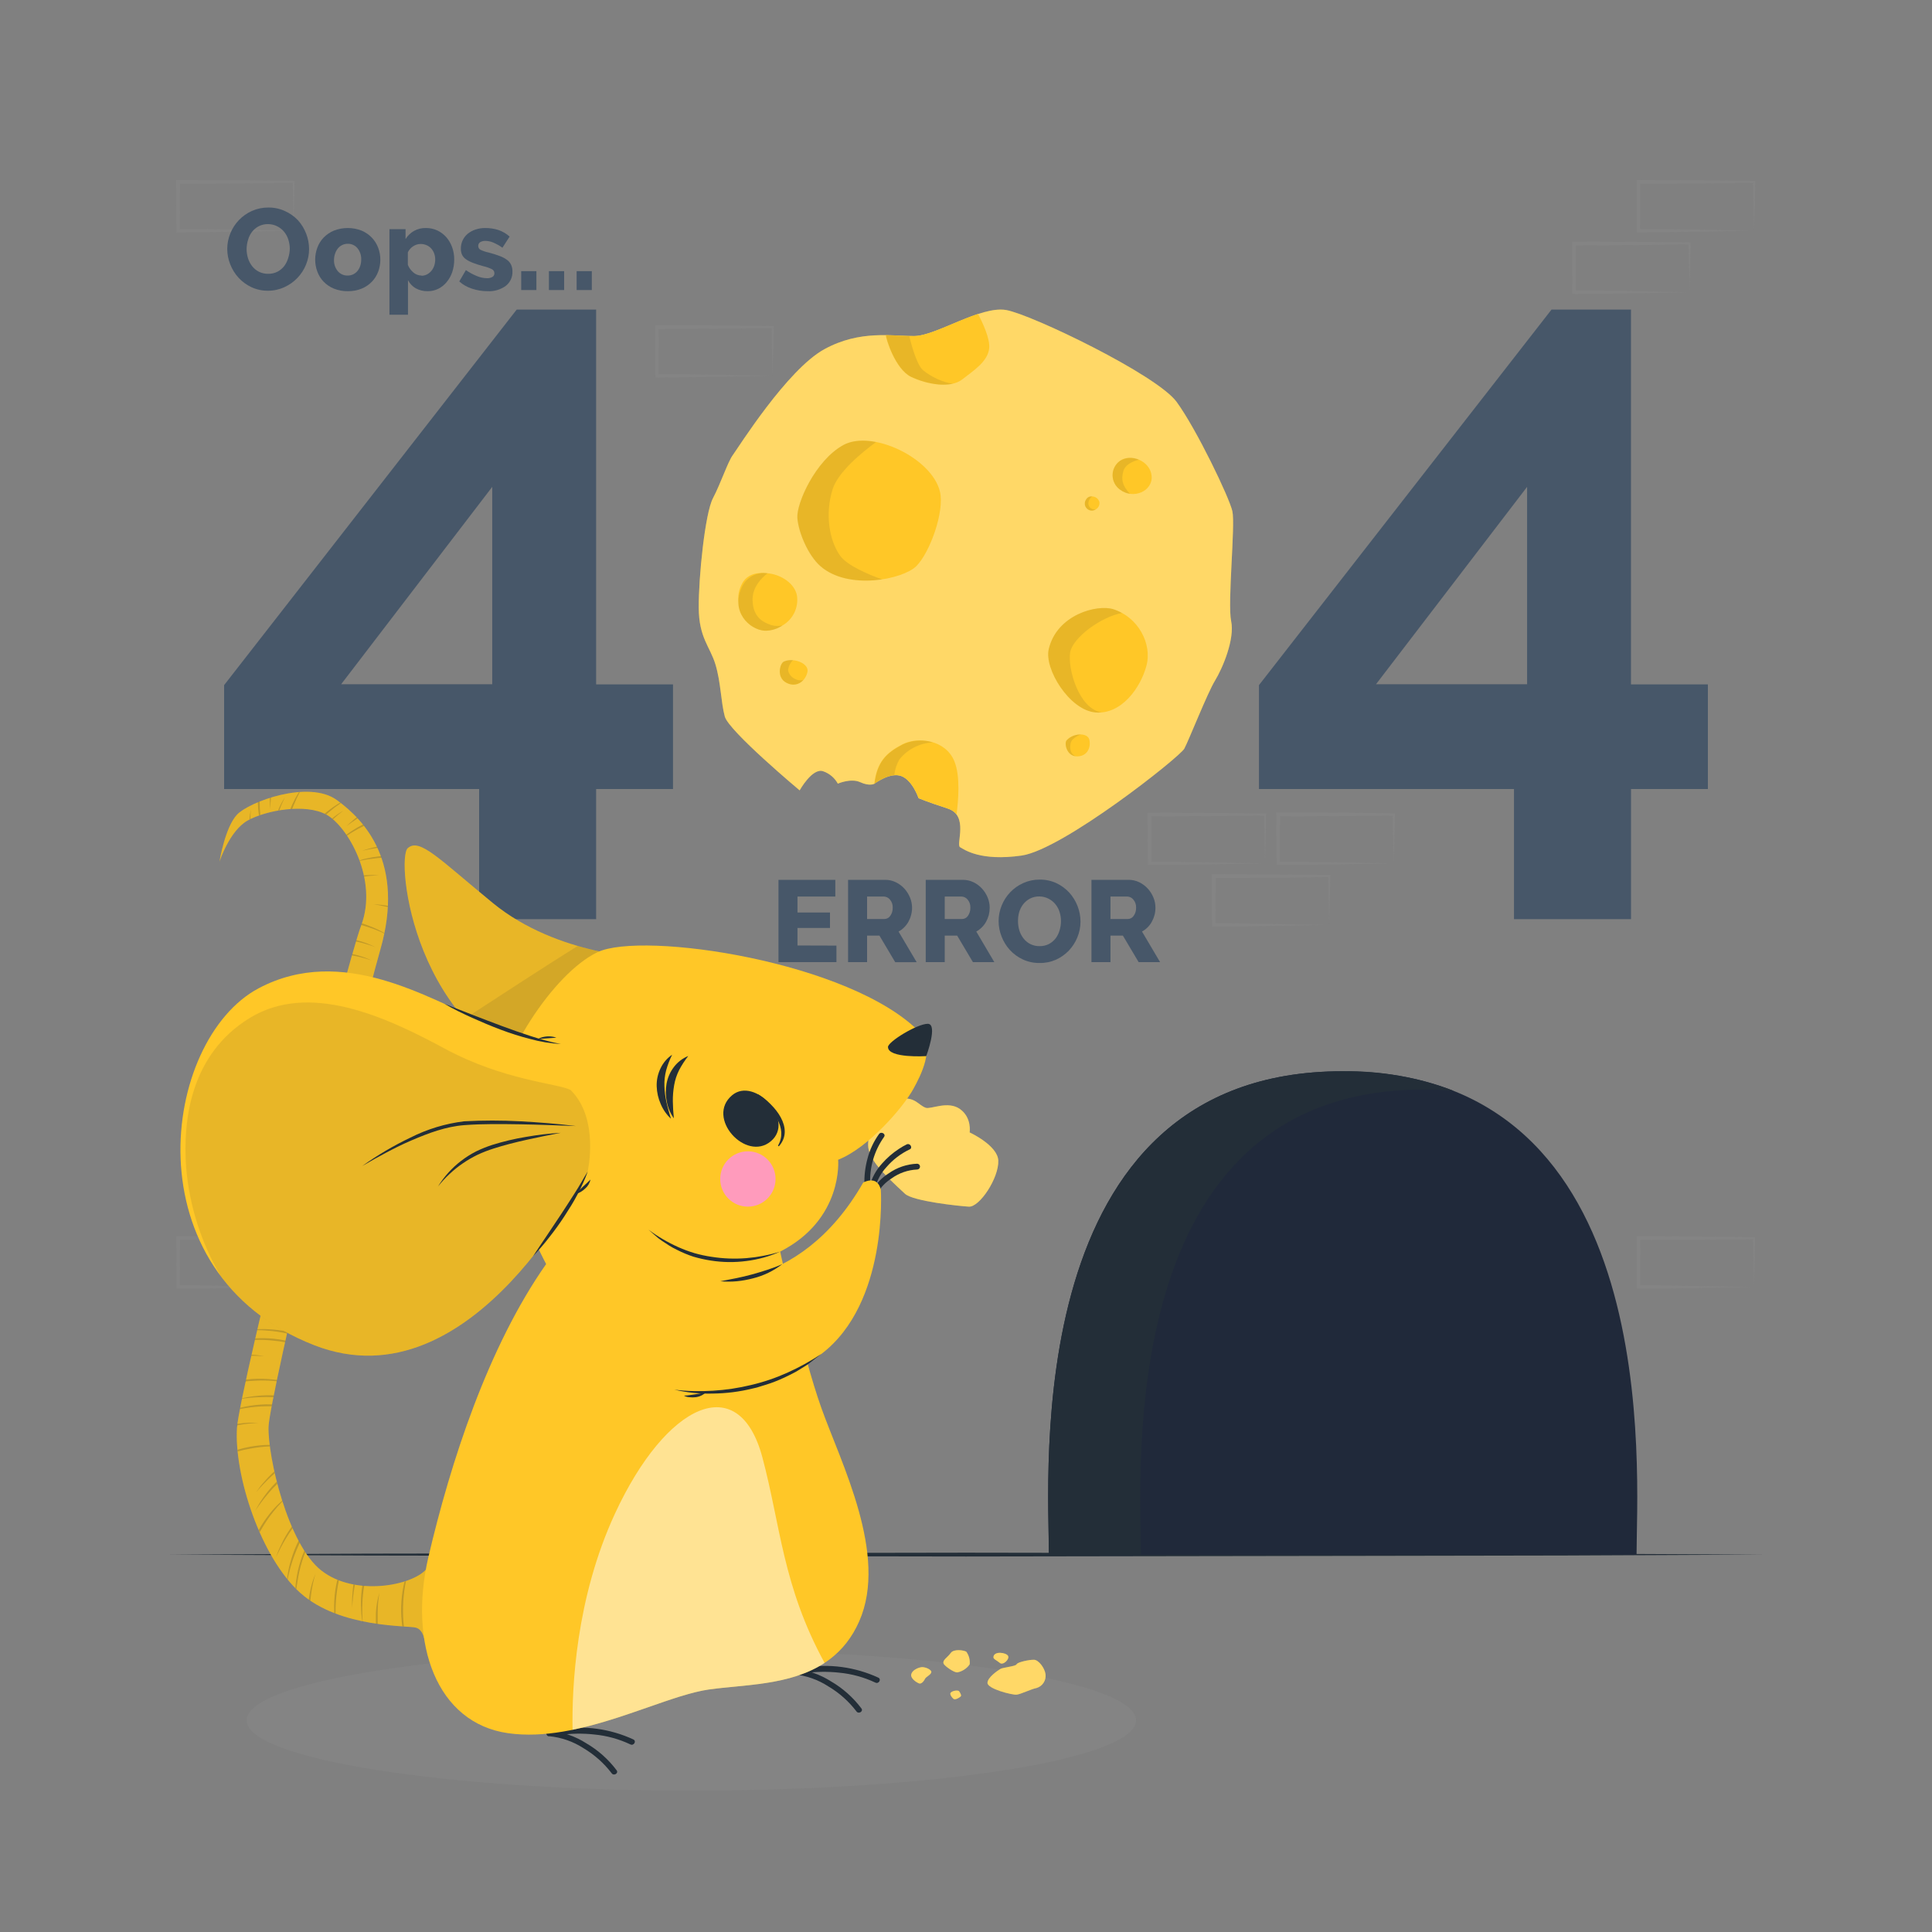 <svg width="500" height="500" viewBox="0 0 500 500" fill="none" xmlns="http://www.w3.org/2000/svg">
<rect x="0" y="0" width="500" height="500" fill="#808080" stroke="none"/>
<path d="M92.64 317.14L77.8 317.42L70.29 317.54C67.78 317.54 65.29 317.54 62.74 317.54H62.3V317.09V304.46V304H62.8L77.75 304.07C82.75 304.07 87.75 304.18 92.75 304.23H93.02V304.5C93.02 306.64 92.93 308.77 92.89 310.88L92.64 317.14ZM92.64 317.14L92.49 310.77C92.49 308.67 92.38 306.58 92.36 304.51L92.64 304.78C87.64 304.84 82.64 304.94 77.64 304.95L62.74 305L63.24 304.5L63.19 317.13L62.74 316.69C65.21 316.69 67.67 316.69 70.14 316.74L77.57 316.86L92.64 317.14Z" fill="#EBEBEB" fill-opacity="0.04"/>
<path d="M76 333.07L61.17 333.35L53.65 333.47C51.14 333.47 48.65 333.47 46.1 333.47H45.66V333.02L45.6 320.39V319.89H46.1L61 320C66 320 71 320.12 75.95 320.17H76.22V320.44C76.22 322.58 76.14 324.71 76.09 326.82L76 333.07ZM76 333.07L75.86 326.7C75.86 324.6 75.75 322.51 75.73 320.44L76 320.71C71 320.77 66 320.87 61.05 320.88L46.1 320.94L46.6 320.44L46.55 333.07L46.1 332.63C48.57 332.63 51.03 332.63 53.5 332.68L60.94 332.8L76 333.07Z" fill="#EBEBEB" fill-opacity="0.04"/>
<path d="M76 59.71L61.13 60L53.61 60.11C51.1 60.11 48.61 60.11 46.06 60.17H45.62V59.72L45.56 47.09V46.59H46.06L61 46.64C66 46.64 71 46.76 75.95 46.81H76.22V47.08C76.22 49.22 76.14 51.35 76.09 53.46L76 59.71ZM76 59.71L75.86 53.34C75.86 51.24 75.75 49.15 75.73 47.08L76 47.35C71 47.35 66 47.51 61.05 47.52L46.1 47.58L46.6 47.08L46.55 59.71L46.1 59.27C48.57 59.27 51.03 59.27 53.5 59.27L60.94 59.39L76 59.71Z" fill="#EBEBEB" fill-opacity="0.04"/>
<path d="M453.94 59.71L439.1 60L431.59 60.11C429.08 60.11 426.59 60.11 424.04 60.17H423.6V59.72V47.09V46.59H424.1L439.05 46.65C444.05 46.65 449.05 46.77 454 46.82H454.27V47.09C454.27 49.23 454.18 51.36 454.14 53.47L453.94 59.71ZM453.94 59.71L453.8 53.34C453.75 51.24 453.68 49.15 453.66 47.08L453.94 47.35C448.94 47.35 443.94 47.51 438.99 47.52L424 47.58L424.5 47.08L424.45 59.71L424 59.27C426.47 59.27 428.93 59.27 431.4 59.27L438.83 59.39L453.94 59.71Z" fill="#EBEBEB" fill-opacity="0.04"/>
<path d="M437.26 75.64L422.43 75.92L414.91 76.03C412.4 76.03 409.91 76.03 407.36 76.09H406.92V75.64L406.86 63V62.5H407.36L422.31 62.56C427.31 62.56 432.31 62.68 437.26 62.73H437.54V63C437.54 65.14 437.46 67.27 437.41 69.38L437.26 75.64ZM437.26 75.64L437.12 69.27C437.07 67.16 437.01 65.08 436.99 63.01L437.26 63.28C432.26 63.28 427.26 63.44 422.31 63.45L407.36 63.51L407.86 63.01L407.81 75.64L407.36 75.2C409.83 75.2 412.29 75.2 414.76 75.2L422.2 75.32L437.26 75.64Z" fill="#EBEBEB" fill-opacity="0.04"/>
<path d="M360.69 223.44L345.86 223.72L338.34 223.83C335.83 223.83 333.34 223.83 330.8 223.83H330.35V223.38L330.3 210.74V210.24H330.81L345.75 210.31C350.75 210.31 355.75 210.42 360.7 210.47H361V210.74C361 212.88 360.92 215.01 360.87 217.12L360.69 223.44ZM360.69 223.44L360.55 217.06C360.5 214.96 360.44 212.88 360.42 210.8L360.69 211.08C355.69 211.08 350.69 211.24 345.74 211.24L330.8 211.3L331.29 210.8L331.24 223.44L330.8 222.99C333.26 222.99 335.72 222.99 338.19 223.05L345.63 223.16L360.69 223.44Z" fill="#EBEBEB" fill-opacity="0.04"/>
<path d="M344 239.37L329.17 239.65L321.66 239.76C319.15 239.81 316.66 239.76 314.11 239.81H313.66V239.36L313.61 226.72V226.22H314.11L329.06 226.29C334.06 226.29 339.06 226.4 344 226.45H344.28V226.72C344.28 228.86 344.19 230.99 344.15 233.1L344 239.37ZM344 239.37L343.86 232.99C343.86 230.89 343.75 228.81 343.73 226.73L344 227.01C339 227.06 334 227.17 329.06 227.17L314.11 227.23L314.61 226.73L314.55 239.37L314.11 238.92C316.57 238.92 319.04 238.92 321.51 238.98L328.94 239.09L344 239.37Z" fill="#EBEBEB" fill-opacity="0.04"/>
<path d="M327.4 223.44L312.57 223.72L305.06 223.83C302.55 223.83 300.06 223.83 297.51 223.83H297.06V223.38L297 210.8V210.3H297.51L312.45 210.37C317.45 210.37 322.45 210.48 327.4 210.53H327.68V210.8C327.68 212.94 327.59 215.07 327.55 217.18L327.4 223.44ZM327.4 223.44L327.26 217.06C327.26 214.96 327.15 212.88 327.13 210.8L327.4 211.08C322.4 211.08 317.4 211.24 312.45 211.24L297.51 211.3L298.01 210.8L298 223.44L297.56 222.99C300.02 222.99 302.48 222.99 304.96 223.05L312.39 223.16L327.4 223.44Z" fill="#EBEBEB" fill-opacity="0.04"/>
<path d="M453.94 333.07L439.1 333.35L431.59 333.47C429.08 333.47 426.59 333.47 424.04 333.47H423.6V333.02V320.39V319.89H424.1L439 320C444 320 449 320.12 453.95 320.17H454.22V320.44C454.22 322.58 454.13 324.71 454.09 326.82L453.94 333.07ZM453.94 333.07L453.8 326.7C453.75 324.6 453.68 322.51 453.66 320.44L453.94 320.71C448.94 320.77 443.94 320.87 438.99 320.88L424.04 320.94L424.54 320.44L424.49 333.07L424.04 332.63C426.51 332.63 428.97 332.63 431.44 332.68L438.87 332.8L453.94 333.07Z" fill="#EBEBEB" fill-opacity="0.04"/>
<path d="M199.93 97.28L185.09 97.56L177.58 97.67C175.07 97.67 172.58 97.67 170.03 97.73H169.59V97.28L169.54 84.65V84.15H170.04L184.99 84.21C189.99 84.21 194.99 84.32 199.99 84.38H200.26V84.65C200.26 86.79 200.17 88.92 200.13 91.02L199.93 97.28ZM199.93 97.28L199.78 90.91C199.78 88.8 199.67 86.72 199.65 84.65L199.93 84.92C194.93 84.92 189.93 85.08 184.93 85.08L170 85.15L170.5 84.65L170.45 97.28L170 96.84C172.47 96.84 174.93 96.84 177.4 96.84L184.83 96.95L199.93 97.28Z" fill="#EBEBEB" fill-opacity="0.04"/>
<path d="M43.37 402.33L95.03 402.08L146.69 402L250 401.83L353.31 401.99L404.97 402.08L456.63 402.33L404.97 402.57L353.31 402.66L250 402.82L146.69 402.66L95.03 402.57L43.37 402.33Z" fill="#232E38"/>
<path d="M178.92 463.42C242.488 463.42 294.02 455.272 294.02 445.22C294.02 435.168 242.488 427.02 178.92 427.02C115.352 427.02 63.82 435.168 63.82 445.22C63.82 455.272 115.352 463.42 178.92 463.42Z" fill="#EBEBEB" fill-opacity="0.04"/>
<path d="M423.54 402.33H271.46C271.46 381.75 263.7 277.24 347.46 277.24C431.22 277.24 423.54 381.75 423.54 402.33Z" fill="#20293A"/>
<path d="M376.23 282.32C373.73 282.1 371.12 281.98 368.42 281.98C287.81 281.98 295.27 382.53 295.27 402.33H271.45C271.45 381.75 263.7 277.24 347.45 277.24C357.28 277.079 367.049 278.803 376.23 282.32V282.32Z" fill="#232E38"/>
<path d="M124 237.88V204.2H58V177.31L133.72 80.12H154.28V177.12H174.17V204.2H154.28V237.88H124ZM88.29 177.08H127.39V126L88.29 177.08Z" fill="#475769"/>
<path d="M391.82 237.88V204.2H325.82V177.31L401.53 80.12H422.1V177.12H442V204.2H422.11V237.88H391.82ZM356.11 177.08H395.21V126L356.11 177.08Z" fill="#475769"/>
<path d="M213.35 90.37C222.68 85.27 231.01 87.05 236.67 86.97C242.33 86.89 253.82 79.06 260.42 80.24C267.02 81.42 299.38 97 304.5 104C309.62 111 318.14 128.73 318.94 132.31C319.74 135.89 317.64 156.11 318.62 160.74C319.6 165.37 316.42 172.91 314.44 176.15C312.46 179.39 307.69 191.52 306.51 193.73C305.33 195.94 275 219.91 264.38 221.42C253.76 222.93 249.63 219.92 248.47 219.26C247.31 218.6 250.81 211.05 245.3 209.26C239.79 207.47 237.73 206.57 237.73 206.57C237.73 206.57 236.17 201.94 233.27 200.85C230.37 199.76 226.27 202.85 226.27 202.85C226.27 202.85 225.03 203.54 222.62 202.43C220.21 201.32 216.83 202.81 216.83 202.81C216.009 201.312 214.663 200.172 213.05 199.61C210.24 198.61 206.95 204.55 206.95 204.55C206.95 204.55 188.58 189.19 187.57 185.42C186.56 181.65 186.57 176.64 185.16 171.97C183.75 167.3 180.88 165.11 180.83 157.27C180.78 149.43 182.45 132.87 184.51 128.94C186.57 125.01 188.37 119.49 189.66 117.76C190.95 116.03 203.7 95.64 213.35 90.37Z" fill="#FFC727"/>
<g opacity="0.3">
<path d="M213.35 90.37C222.68 85.27 231.01 87.05 236.67 86.97C242.33 86.89 253.82 79.06 260.42 80.24C267.02 81.42 299.38 97 304.5 104C309.62 111 318.14 128.73 318.94 132.31C319.74 135.89 317.64 156.11 318.62 160.74C319.6 165.37 316.42 172.91 314.44 176.15C312.46 179.39 307.69 191.52 306.51 193.73C305.33 195.94 275 219.91 264.38 221.42C253.76 222.93 249.63 219.92 248.47 219.26C247.31 218.6 250.81 211.05 245.3 209.26C239.79 207.47 237.73 206.57 237.73 206.57C237.73 206.57 236.17 201.94 233.27 200.85C230.37 199.76 226.27 202.85 226.27 202.85C226.27 202.85 225.03 203.54 222.62 202.43C220.21 201.32 216.83 202.81 216.83 202.81C216.009 201.312 214.663 200.172 213.05 199.61C210.24 198.61 206.95 204.55 206.95 204.55C206.95 204.55 188.58 189.19 187.57 185.42C186.56 181.65 186.57 176.64 185.16 171.97C183.75 167.3 180.88 165.11 180.83 157.27C180.78 149.43 182.45 132.87 184.51 128.94C186.57 125.01 188.37 119.49 189.66 117.76C190.95 116.03 203.7 95.64 213.35 90.37Z" fill="white"/>
</g>
<path d="M276 191.63C277.54 189.75 281.47 189.44 281.93 191.46C282.39 193.48 281.34 195.81 278.67 195.75C276 195.69 275.4 192.39 276 191.63Z" fill="#FFC727"/>
<path opacity="0.1" d="M278.37 195.72C275.98 195.42 275.43 192.36 276.03 191.63C276.498 191.125 277.069 190.726 277.703 190.459C278.338 190.191 279.022 190.062 279.71 190.08C279.02 190.33 277.36 191.18 277.11 192.21C276.86 193.24 276.78 195 278.37 195.72Z" fill="#1A212D"/>
<path d="M192 151.12C194.64 145.95 203.31 148.68 204.08 153.34C204.85 158 200.21 161.34 196.88 161.1C193.55 160.86 189.13 156.78 192 151.12Z" fill="#FFC727"/>
<path d="M288.11 157.66C283.96 156.36 273.53 159.03 271.41 168C270.2 173.12 276.77 183.8 283.5 184.38C290.23 184.96 295.21 177.97 296.71 172.24C298.21 166.51 294.47 159.65 288.11 157.66Z" fill="#FFC727"/>
<path opacity="0.1" d="M285.11 184.37C284.575 184.425 284.035 184.425 283.5 184.37C276.77 183.79 270.2 173.11 271.41 167.99C273.52 158.99 283.96 156.34 288.11 157.65C288.882 157.906 289.626 158.241 290.33 158.65C284.95 159.65 277.56 165.04 276.95 168.88C276.3 173 279.16 183.43 285.11 184.37Z" fill="#1A212D"/>
<path d="M256 90.12C255.66 93.55 252 95.88 249 98.21C246 100.54 240 99.54 235.81 97.55C231.62 95.56 229.16 87.35 229.27 86.74C232.03 86.74 234.51 87 236.62 86.97C240.51 86.97 247.18 83.18 253.11 81.25C254.34 83.56 256.26 87.72 256 90.12Z" fill="#FFC727"/>
<path opacity="0.1" d="M246.7 99.28C243.52 100.06 239.14 99.1 235.85 97.55C231.64 95.55 229.2 87.35 229.31 86.74C231.51 86.74 233.53 86.91 235.31 86.96C235.83 89.1 237.24 94.34 238.81 95.74C240.84 97.52 244.59 99.2 246.7 99.28Z" fill="#1A212D"/>
<path d="M289.83 119.27C292.62 117.27 297.7 119.27 298.04 123.19C298.38 127.11 293.27 129.36 289.83 126.7C289.242 126.276 288.762 125.718 288.432 125.072C288.101 124.426 287.929 123.711 287.929 122.985C287.929 122.259 288.101 121.544 288.432 120.898C288.762 120.252 289.242 119.694 289.83 119.27V119.27Z" fill="#FFC727"/>
<path opacity="0.1" d="M290.72 121.93C290.14 124.09 290.4 125.61 292.43 127.8C291.482 127.668 290.585 127.289 289.83 126.7C289.242 126.276 288.762 125.718 288.432 125.072C288.101 124.426 287.929 123.711 287.929 122.985C287.929 122.259 288.101 121.544 288.432 120.898C288.762 120.252 289.242 119.694 289.83 119.27C290.573 118.806 291.422 118.538 292.296 118.493C293.171 118.447 294.043 118.625 294.83 119.01C294.63 118.92 291.3 119.77 290.72 121.93Z" fill="#1A212D"/>
<path d="M247.57 210.7C246.949 210.029 246.168 209.527 245.3 209.24C239.78 207.43 237.73 206.55 237.73 206.55C237.73 206.55 236.17 201.92 233.27 200.83C230.37 199.74 226.27 202.83 226.27 202.83C226.94 197.14 229.37 194.83 233.47 192.67C237.57 190.51 244.78 191.49 247 197.04C248.58 200.92 248 207.2 247.57 210.7Z" fill="#FFC727"/>
<path opacity="0.1" d="M241.41 192.13C239.735 192.212 238.097 192.65 236.604 193.414C235.111 194.177 233.797 195.25 232.75 196.56C232.04 197.813 231.594 199.198 231.44 200.63C229.58 200.966 227.826 201.737 226.32 202.88C226.99 197.19 229.42 194.88 233.52 192.72C235.981 191.535 238.8 191.325 241.41 192.13V192.13Z" fill="#1A212D"/>
<path d="M218.26 115.18C211.01 119.18 206.1 130.31 206.37 134.02C206.64 137.73 209.11 143.67 212.31 146.5C219.51 152.87 233.71 149.95 237.16 146.5C240.61 143.05 244.49 132.45 243.26 127.25C241.21 118.56 225.67 111.11 218.26 115.18Z" fill="#FFC727"/>
<path opacity="0.1" d="M228.27 149.94C222.88 150.75 216.44 150.16 212.27 146.5C209.07 143.67 206.59 137.74 206.33 134.03C206.07 130.32 210.97 119.16 218.22 115.18C220.5 113.93 223.54 113.77 226.72 114.4C222.98 117.15 216.81 122.23 215.46 126.68C213.46 133.17 214.65 139.94 217.46 143.87C219.32 146.38 224.66 148.64 228.27 149.94Z" fill="#1A212D"/>
<path d="M202.5 161.87C201.133 162.795 199.511 163.271 197.86 163.23C193.97 162.97 188.81 158.23 192.16 151.59C192.772 150.442 193.728 149.514 194.893 148.935C196.058 148.356 197.375 148.155 198.66 148.36C202.17 148.67 205.73 151.05 206.26 154.18C206.473 155.691 206.228 157.23 205.558 158.601C204.888 159.972 203.823 161.11 202.5 161.87V161.87Z" fill="#FFC727"/>
<path opacity="0.1" d="M202.5 161.87C201.133 162.795 199.511 163.271 197.86 163.23C193.97 162.97 188.81 158.23 192.16 151.59C192.772 150.442 193.728 149.514 194.893 148.935C196.058 148.356 197.375 148.155 198.66 148.36C197.15 149.51 194.77 151.85 194.77 155.13C194.77 159.94 197.77 161.13 199.62 161.78C200.559 162.038 201.546 162.068 202.5 161.87V161.87Z" fill="#1A212D"/>
<path d="M283.61 131.81C283.26 132.056 282.834 132.172 282.408 132.135C281.981 132.099 281.581 131.913 281.278 131.611C280.975 131.309 280.788 130.91 280.75 130.483C280.711 130.057 280.825 129.631 281.07 129.28C281.221 128.998 281.456 128.769 281.743 128.626C282.029 128.483 282.353 128.432 282.67 128.48C283.092 128.493 283.5 128.639 283.834 128.898C284.168 129.156 284.412 129.514 284.53 129.92C284.584 130.291 284.525 130.67 284.361 131.007C284.197 131.344 283.935 131.623 283.61 131.81V131.81Z" fill="#FFC727"/>
<path opacity="0.1" d="M283.61 131.81C283.26 132.056 282.834 132.172 282.408 132.135C281.981 132.099 281.581 131.913 281.278 131.611C280.975 131.309 280.788 130.91 280.75 130.483C280.711 130.057 280.825 129.631 281.07 129.28C281.221 128.998 281.456 128.769 281.743 128.626C282.029 128.483 282.353 128.432 282.67 128.48C282.387 128.664 282.15 128.91 281.976 129.199C281.803 129.488 281.698 129.814 281.67 130.15C281.639 130.521 281.741 130.89 281.96 131.191C282.178 131.492 282.498 131.705 282.86 131.79C283.104 131.859 283.362 131.866 283.61 131.81Z" fill="#1A212D"/>
<path d="M202.84 171.24C205.32 170.08 209.48 171.66 208.96 173.94C208.44 176.22 206.26 178.09 203.56 176.74C200.86 175.39 201.83 171.72 202.84 171.24Z" fill="#FFC727"/>
<path opacity="0.1" d="M207.88 176C207.351 176.597 206.632 176.992 205.845 177.12C205.058 177.247 204.25 177.099 203.56 176.7C200.87 175.35 201.82 171.7 202.84 171.2C203.597 170.869 204.428 170.741 205.25 170.83C204.554 171.49 204.106 172.369 203.98 173.32C204 174.87 206 176.43 207.88 176Z" fill="#1A212D"/>
<path d="M216.47 244.72V249H201.47V227.7H216.18V232.02H206.39V236.16H214.8V240.16H206.39V244.69L216.47 244.72Z" fill="#475769"/>
<path d="M219.48 249V227.7H229.08C230.04 227.691 230.988 227.907 231.85 228.33C232.684 228.736 233.433 229.296 234.06 229.98C234.673 230.66 235.164 231.442 235.51 232.29C235.855 233.117 236.035 234.004 236.04 234.9C236.044 235.545 235.96 236.188 235.79 236.81C235.637 237.41 235.408 237.988 235.11 238.53C234.811 239.07 234.437 239.564 234 240C233.57 240.43 233.082 240.796 232.55 241.09L237.23 249.01H231.68L227.6 242.14H224.4V249H219.48ZM224.4 237.84H228.9C229.198 237.835 229.49 237.758 229.751 237.615C230.012 237.472 230.235 237.268 230.4 237.02C230.84 236.403 231.062 235.657 231.03 234.9C231.067 234.134 230.81 233.382 230.31 232.8C230.12 232.567 229.882 232.377 229.613 232.243C229.345 232.109 229.05 232.033 228.75 232.02H224.4V237.84Z" fill="#475769"/>
<path d="M239.58 249V227.7H249.17C250.133 227.691 251.085 227.907 251.95 228.33C252.784 228.736 253.533 229.296 254.16 229.98C254.773 230.66 255.264 231.442 255.61 232.29C255.952 233.118 256.129 234.004 256.13 234.9C256.13 235.544 256.053 236.185 255.9 236.81C255.734 237.407 255.503 237.984 255.21 238.53C254.913 239.065 254.543 239.557 254.11 239.99C253.68 240.42 253.192 240.786 252.66 241.08L257.33 249H251.79L247.71 242.13H244.5V249H239.58ZM244.5 237.84H249C249.298 237.835 249.59 237.758 249.851 237.615C250.112 237.472 250.335 237.268 250.5 237.02C250.936 236.401 251.157 235.656 251.13 234.9C251.167 234.134 250.91 233.382 250.41 232.8C250.219 232.566 249.98 232.375 249.709 232.241C249.438 232.107 249.142 232.031 248.84 232.02H244.5V237.84Z" fill="#475769"/>
<path d="M269 249.22C267.508 249.239 266.032 248.921 264.68 248.29C263.421 247.702 262.29 246.873 261.35 245.85C260.429 244.835 259.704 243.658 259.21 242.38C258.705 241.107 258.443 239.75 258.44 238.38C258.439 236.991 258.711 235.615 259.24 234.33C260.283 231.746 262.287 229.668 264.83 228.53C266.169 227.93 267.622 227.626 269.09 227.64C270.585 227.622 272.064 227.94 273.42 228.57C274.679 229.167 275.809 230.002 276.75 231.03C277.666 232.051 278.387 233.23 278.88 234.51C279.373 235.786 279.627 237.142 279.63 238.51C279.631 239.899 279.359 241.275 278.83 242.56C278.315 243.833 277.569 244.999 276.63 246C275.667 246.999 274.523 247.806 273.26 248.38C271.919 248.969 270.464 249.255 269 249.22V249.22ZM263.46 238.42C263.46 239.229 263.578 240.035 263.81 240.81C264.038 241.553 264.401 242.248 264.88 242.86C265.368 243.496 265.999 244.009 266.721 244.356C267.444 244.704 268.238 244.876 269.04 244.86C269.895 244.878 270.74 244.682 271.5 244.29C272.175 243.925 272.765 243.421 273.23 242.81C273.684 242.185 274.022 241.484 274.23 240.74C274.461 239.975 274.579 239.18 274.58 238.38C274.583 237.572 274.458 236.769 274.21 236C273.981 235.271 273.614 234.592 273.13 234C272.653 233.411 272.057 232.931 271.38 232.59C270.645 232.207 269.829 232.005 269 232C268.149 231.979 267.307 232.171 266.55 232.56C265.875 232.916 265.282 233.41 264.81 234.01C264.333 234.625 263.977 235.323 263.76 236.07C263.546 236.835 263.445 237.626 263.46 238.42Z" fill="#475769"/>
<path d="M282.47 249V227.7H292.07C293.033 227.691 293.985 227.907 294.85 228.33C295.681 228.737 296.427 229.296 297.05 229.98C297.67 230.657 298.164 231.439 298.51 232.29C298.852 233.118 299.029 234.004 299.03 234.9C299.032 235.544 298.951 236.186 298.79 236.81C298.633 237.41 298.401 237.988 298.1 238.53C297.515 239.609 296.629 240.495 295.55 241.08L300.23 249H294.68L290.6 242.13H287.39V249H282.47ZM287.39 237.84H291.89C292.188 237.835 292.48 237.758 292.741 237.615C293.002 237.472 293.225 237.268 293.39 237.02C293.83 236.403 294.052 235.657 294.02 234.9C294.057 234.134 293.8 233.382 293.3 232.8C293.111 232.566 292.873 232.376 292.604 232.241C292.335 232.107 292.041 232.031 291.74 232.02H287.39V237.84Z" fill="#475769"/>
<path d="M69.37 75.24C67.878 75.259 66.402 74.941 65.05 74.31C63.791 73.719 62.66 72.886 61.72 71.86C60.8 70.848 60.074 69.675 59.58 68.4C59.075 67.127 58.813 65.77 58.81 64.4C58.816 63.028 59.088 61.669 59.61 60.4C60.648 57.811 62.653 55.727 65.2 54.59C66.54 53.993 67.993 53.693 69.46 53.71C70.952 53.691 72.428 54.009 73.78 54.64C75.033 55.202 76.164 56.004 77.11 57C78.029 58.018 78.751 59.198 79.24 60.48C79.737 61.755 79.991 63.112 79.99 64.48C79.987 65.852 79.719 67.21 79.2 68.48C78.158 71.062 76.164 73.146 73.63 74.3C72.296 74.923 70.842 75.244 69.37 75.24ZM63.82 64.44C63.818 65.247 63.94 66.05 64.18 66.82C64.408 67.566 64.771 68.264 65.25 68.88C65.721 69.482 66.318 69.974 67 70.32C67.745 70.691 68.568 70.876 69.4 70.86C70.255 70.88 71.101 70.684 71.86 70.29C72.541 69.925 73.134 69.416 73.6 68.8C74.054 68.175 74.392 67.474 74.6 66.73C74.848 65.971 74.983 65.179 75 64.38C74.994 63.572 74.866 62.77 74.62 62C74.391 61.271 74.024 60.592 73.54 60C73.063 59.411 72.467 58.931 71.79 58.59C71.052 58.206 70.232 58.003 69.4 58C68.553 57.977 67.715 58.166 66.96 58.55C66.285 58.907 65.692 59.401 65.22 60C64.767 60.6 64.428 61.278 64.22 62C63.964 62.788 63.83 63.611 63.82 64.44V64.44Z" fill="#475769"/>
<path d="M90 75.36C88.775 75.381 87.557 75.157 86.42 74.7C85.419 74.293 84.514 73.684 83.76 72.91C83.043 72.162 82.488 71.273 82.13 70.3C81.383 68.297 81.383 66.093 82.13 64.09C82.488 63.117 83.043 62.228 83.76 61.48C84.516 60.706 85.421 60.094 86.42 59.68C88.72 58.786 91.27 58.786 93.57 59.68C94.562 60.096 95.46 60.709 96.21 61.48C96.93 62.23 97.491 63.118 97.86 64.09C98.24 65.083 98.433 66.137 98.43 67.2C98.435 68.258 98.249 69.308 97.88 70.3C97.519 71.273 96.96 72.162 96.24 72.91C95.49 73.683 94.588 74.293 93.59 74.7C92.449 75.157 91.229 75.381 90 75.36V75.36ZM86.44 67.2C86.384 68.29 86.741 69.361 87.44 70.2C87.756 70.566 88.15 70.856 88.593 71.048C89.036 71.24 89.517 71.33 90 71.31C90.477 71.315 90.948 71.213 91.38 71.01C91.801 70.81 92.176 70.524 92.48 70.17C92.804 69.783 93.051 69.339 93.21 68.86C93.394 68.326 93.486 67.765 93.48 67.2C93.533 66.11 93.176 65.04 92.48 64.2C92.175 63.843 91.794 63.558 91.365 63.366C90.936 63.174 90.47 63.08 90 63.09C89.525 63.087 89.056 63.187 88.624 63.384C88.192 63.581 87.809 63.87 87.5 64.23C87.174 64.613 86.923 65.054 86.76 65.53C86.559 66.064 86.451 66.629 86.44 67.2V67.2Z" fill="#475769"/>
<path d="M110.71 75.36C109.622 75.388 108.546 75.129 107.59 74.61C106.736 74.116 106.042 73.387 105.59 72.51V81.45H100.79V59.31H104.96V61.86C105.506 60.994 106.254 60.273 107.14 59.76C108.089 59.24 109.158 58.981 110.24 59.01C111.251 58.999 112.252 59.214 113.17 59.64C114.049 60.05 114.835 60.636 115.48 61.36C116.143 62.118 116.658 62.993 117 63.94C117.374 64.965 117.56 66.049 117.55 67.14C117.561 68.251 117.389 69.356 117.04 70.41C116.722 71.354 116.234 72.232 115.6 73C115.011 73.723 114.274 74.313 113.44 74.73C112.592 75.153 111.657 75.368 110.71 75.36V75.36ZM109.09 71.36C109.588 71.364 110.08 71.244 110.52 71.01C110.948 70.782 111.329 70.473 111.64 70.1C111.969 69.704 112.221 69.25 112.38 68.76C112.55 68.244 112.634 67.703 112.63 67.16C112.637 66.611 112.542 66.065 112.35 65.55C112.172 65.082 111.907 64.651 111.57 64.28C111.235 63.917 110.826 63.63 110.37 63.44C109.889 63.238 109.372 63.136 108.85 63.14C108.174 63.144 107.513 63.345 106.95 63.72C106.344 64.105 105.859 64.652 105.55 65.3V68.54C105.861 69.319 106.363 70.006 107.01 70.54C107.589 71.036 108.327 71.309 109.09 71.31V71.36Z" fill="#475769"/>
<path d="M126.16 75.36C124.8 75.362 123.449 75.142 122.16 74.71C120.94 74.328 119.815 73.691 118.86 72.84L120.57 69.9C121.446 70.514 122.389 71.027 123.38 71.43C124.209 71.785 125.098 71.978 126 72C126.502 72.029 127.001 71.914 127.44 71.67C127.609 71.567 127.747 71.419 127.837 71.242C127.927 71.066 127.966 70.868 127.95 70.67C127.947 70.46 127.885 70.256 127.772 70.079C127.659 69.903 127.499 69.761 127.31 69.67C126.588 69.316 125.826 69.051 125.04 68.88C123.98 68.58 123.04 68.29 122.36 68.01C121.725 67.781 121.123 67.468 120.57 67.08C120.141 66.784 119.796 66.38 119.57 65.91C119.359 65.418 119.257 64.885 119.27 64.35C119.259 63.611 119.415 62.879 119.726 62.209C120.038 61.538 120.497 60.947 121.07 60.48C121.666 60.002 122.343 59.636 123.07 59.4C123.876 59.134 124.721 59.002 125.57 59.01C126.695 59.002 127.814 59.163 128.89 59.49C130.002 59.852 131.024 60.444 131.89 61.23L130.03 64.11C129.281 63.574 128.477 63.121 127.63 62.76C126.996 62.496 126.317 62.353 125.63 62.34C125.17 62.324 124.714 62.431 124.31 62.65C124.137 62.751 123.995 62.898 123.899 63.074C123.804 63.251 123.759 63.45 123.77 63.65C123.762 63.856 123.813 64.06 123.918 64.237C124.022 64.414 124.176 64.558 124.36 64.65C125.052 64.975 125.781 65.217 126.53 65.37C127.492 65.619 128.44 65.919 129.37 66.27C130.037 66.514 130.667 66.85 131.24 67.27C131.69 67.604 132.05 68.044 132.29 68.55C132.522 69.09 132.634 69.673 132.62 70.26C132.648 70.978 132.504 71.692 132.199 72.343C131.895 72.993 131.439 73.562 130.87 74C129.501 74.977 127.839 75.457 126.16 75.36V75.36Z" fill="#475769"/>
<path d="M134.89 75.06V70.17H138.82V75.06H134.89Z" fill="#475769"/>
<path d="M142.06 75.06V70.17H146V75.06H142.06Z" fill="#475769"/>
<path d="M149.23 75.06V70.17H153.16V75.06H149.23Z" fill="#475769"/>
<path d="M250.74 312.28C248.27 312.14 236.31 310.88 234.22 308.96C228.52 303.72 225.22 300.32 224.73 297.09C224.27 294.22 226.53 288.79 226.58 285.84C226.63 282.89 231.64 284.5 233.36 284.32C236.92 283.96 237.71 286.02 239.58 286.69C240.88 287.16 245.31 284.78 248.44 287.02C251.57 289.26 250.94 293.07 250.94 293.07C250.94 293.07 258.23 296.41 258.36 300.39C258.5 304.89 253.52 312.44 250.74 312.28Z" fill="#FFC727"/>
<path opacity="0.3" d="M250.74 312.28C248.27 312.14 236.31 310.88 234.22 308.96C228.52 303.72 225.22 300.32 224.73 297.09C224.27 294.22 226.53 288.79 226.58 285.84C226.63 282.89 231.64 284.5 233.36 284.32C236.92 283.96 237.71 286.02 239.58 286.69C240.88 287.16 245.31 284.78 248.44 287.02C251.57 289.26 250.94 293.07 250.94 293.07C250.94 293.07 258.23 296.41 258.36 300.39C258.5 304.89 253.52 312.44 250.74 312.28Z" fill="white"/>
<path d="M110.32 406.11C106.69 410.35 91.86 413.27 83.15 406.44C74.44 399.61 69.27 376.91 69.5 369.26C69.73 361.61 92.09 268 98.45 245.7C104.81 223.4 94.45 212.31 87.16 207.04C79.87 201.77 64.45 207.51 61.33 210.84C58.21 214.17 56.8 223 56.8 223C56.8 223 59.38 215 64.09 212.35C68.8 209.7 79.15 207.82 84.57 210.88C89.99 213.94 97.93 227.57 93.48 239.48C89.03 251.39 62 359.43 61.33 369.53C60.56 381.66 67.39 403.03 77.74 412.26C88.09 421.49 105.86 420.62 107.74 421.26C109.62 421.9 109.9 424.64 109.9 424.64L110.32 406.11Z" fill="#FFC727"/>
<path opacity="0.1" d="M110.32 406.11C106.69 410.35 91.86 413.27 83.15 406.44C74.44 399.61 69.27 376.91 69.5 369.26C69.73 361.61 92.09 268 98.45 245.7C104.81 223.4 94.45 212.31 87.16 207.04C79.87 201.77 64.45 207.51 61.33 210.84C58.21 214.17 56.8 223 56.8 223C56.8 223 59.38 215 64.09 212.35C68.8 209.7 79.15 207.82 84.57 210.88C89.99 213.94 97.93 227.57 93.48 239.48C89.03 251.39 62 359.43 61.33 369.53C60.56 381.66 67.39 403.03 77.74 412.26C88.09 421.49 105.86 420.62 107.74 421.26C109.62 421.9 109.9 424.64 109.9 424.64L110.32 406.11Z" fill="#1A212D"/>
<g opacity="0.2">
<path d="M104.82 410.46C104.244 413.917 104.144 417.436 104.52 420.92H104.12C103.875 419.228 103.775 417.519 103.82 415.81C103.866 413.998 104.074 412.195 104.44 410.42C104.52 410.05 104.6 409.68 104.69 409.31L105.06 409.19C105 409.59 104.89 410 104.82 410.46Z" fill="#1A212D"/>
<path d="M91.84 410.12L91.72 410.81C91.424 412.577 91.234 414.36 91.15 416.15C91.15 415.25 91.08 414.35 91.15 413.45C91.22 412.55 91.25 411.65 91.38 410.75L91.47 410.05L91.84 410.12Z" fill="#1A212D"/>
<path d="M93.85 419.58C93.85 419.77 93.85 419.95 93.85 420.14C93.85 419.95 93.79 419.76 93.77 419.57C93.66 418.87 93.56 418.17 93.5 417.46C93.5 416.56 93.38 415.66 93.41 414.75C93.416 413.289 93.536 411.832 93.77 410.39H94.26C94.008 411.825 93.851 413.275 93.79 414.73C93.713 416.346 93.734 417.966 93.85 419.58Z" fill="#1A212D"/>
<path d="M97.74 417.54C97.74 418.447 97.74 419.357 97.74 420.27L97.28 420.2C97.28 419.3 97.28 418.41 97.28 417.52C97.363 415.717 97.665 413.93 98.18 412.2C97.884 413.965 97.737 415.751 97.74 417.54V417.54Z" fill="#1A212D"/>
<path d="M87.7 409C87.52 409.84 87.36 410.69 87.25 411.54C86.984 413.308 86.847 415.092 86.84 416.88C86.84 417.12 86.84 417.35 86.84 417.59L86.49 417.46C86.49 417.27 86.49 417.07 86.49 416.88C86.43 415.071 86.53 413.261 86.79 411.47C86.918 410.582 87.092 409.7 87.31 408.83L87.7 409Z" fill="#1A212D"/>
<path d="M77.57 399.29C77.443 399.55 77.323 399.81 77.21 400.07C75.945 402.853 75.015 405.777 74.44 408.78L74.3 408.61C74.3 408.28 74.38 407.95 74.43 407.61C74.59 406.73 74.73 405.83 74.97 404.96C75.418 403.206 76.013 401.493 76.75 399.84C76.92 399.47 77.1 399.1 77.28 398.74L77.57 399.29Z" fill="#1A212D"/>
<path d="M79 401.73C78.69 402.5 78.42 403.28 78.18 404.07C77.657 405.768 77.262 407.503 77 409.26C76.88 409.92 76.78 410.57 76.71 411.26C76.618 411.172 76.531 411.078 76.45 410.98C76.477 410.394 76.533 409.81 76.62 409.23C76.855 407.433 77.247 405.659 77.79 403.93C78.08 403.03 78.4 402.14 78.79 401.27C78.82 401.41 78.92 401.57 79 401.73Z" fill="#1A212D"/>
<path d="M81.67 407.24C81.139 408.954 80.754 410.711 80.52 412.49C80.44 413.08 80.37 413.67 80.32 414.26L79.9 414C79.96 413.49 80.04 413 80.14 412.46C80.44 410.665 80.953 408.913 81.67 407.24V407.24Z" fill="#1A212D"/>
<path d="M75.73 395.53C75.082 396.407 74.481 397.319 73.93 398.26C73.01 399.791 72.179 401.374 71.44 403C71.74 402.16 72.03 401.3 72.44 400.47C72.85 399.64 73.19 398.83 73.64 398.05C74.207 397.005 74.849 396.002 75.56 395.05C75.58 395.2 75.65 395.37 75.73 395.53Z" fill="#1A212D"/>
<path d="M71.11 381.27C70.74 381.6 70.37 381.93 70.01 382.27C68.709 383.5 67.473 384.799 66.31 386.16C66.84 385.44 67.31 384.69 67.93 384C68.55 383.31 69.1 382.62 69.75 382C70.15 381.58 70.57 381.18 71 380.81C71 381 71.08 381.11 71.11 381.27Z" fill="#1A212D"/>
<path d="M71.78 384C70.89 384.849 70.052 385.75 69.27 386.7C68.116 388.071 67.041 389.507 66.05 391C66.49 390.21 66.91 389.41 67.4 388.66C67.89 387.91 68.4 387.15 68.97 386.45C69.784 385.385 70.676 384.382 71.64 383.45C71.69 383.64 71.73 383.82 71.78 384Z" fill="#1A212D"/>
<path d="M73.11 388.55C72.26 389.408 71.459 390.313 70.71 391.26C69.597 392.65 68.594 394.124 67.71 395.67C67.54 395.95 67.38 396.23 67.22 396.51L66.98 395.95C67.07 395.77 67.18 395.59 67.28 395.41C68.194 393.852 69.241 392.377 70.41 391C71.224 390.053 72.106 389.167 73.05 388.35L73.11 388.55Z" fill="#1A212D"/>
<path d="M69.84 374.32C68.107 374.389 66.382 374.59 64.68 374.92C63.61 375.11 62.54 375.34 61.49 375.63C61.49 375.48 61.49 375.33 61.49 375.18C62.49 374.88 63.57 374.64 64.63 374.43C66.345 374.109 68.085 373.941 69.83 373.93C69.81 374.06 69.82 374.19 69.84 374.32Z" fill="#1A212D"/>
<path d="M70.86 361.12C70.86 361.28 70.79 361.44 70.76 361.6C69.491 361.53 68.219 361.53 66.95 361.6C65.503 361.648 64.061 361.782 62.63 362C62.625 361.963 62.625 361.927 62.63 361.89C63.16 361.76 63.68 361.64 64.22 361.55C65.11 361.42 66.01 361.27 66.91 361.21C68.223 361.089 69.543 361.059 70.86 361.12V361.12Z" fill="#1A212D"/>
<path d="M70.4 363.47L70.31 363.94C69.82 363.94 69.31 363.94 68.84 363.94C67.054 363.965 65.272 364.125 63.51 364.42C63.03 364.49 62.56 364.57 62.09 364.66C62.09 364.55 62.09 364.44 62.16 364.33C62.58 364.22 63.01 364.12 63.44 364.04C65.216 363.685 67.019 363.484 68.83 363.44C69.35 363.44 69.88 363.45 70.4 363.47Z" fill="#1A212D"/>
<path d="M66.94 368.25C65.15 368.3 63.367 368.498 61.61 368.84L61.39 368.89C61.39 368.77 61.39 368.63 61.39 368.49H61.49C63.291 368.191 65.12 368.111 66.94 368.25V368.25Z" fill="#1A212D"/>
<path d="M71.68 357.12C71.68 357.24 71.63 357.35 71.61 357.46C71.3 357.46 70.98 357.39 70.67 357.37C68.889 357.24 67.101 357.24 65.32 357.37C64.73 357.37 64.15 357.45 63.56 357.52C63.56 357.35 63.64 357.19 63.67 357.03C64.21 356.97 64.75 356.92 65.29 356.88C67.097 356.767 68.911 356.813 70.71 357.02L71.68 357.12Z" fill="#1A212D"/>
<path d="M74.39 344.62C74.39 344.78 74.32 344.95 74.28 345.11C72.598 344.734 70.89 344.483 69.17 344.36C68.3 344.28 67.42 344.24 66.55 344.24L66.61 343.99C67.47 343.99 68.33 343.92 69.2 343.99C70.945 344.054 72.681 344.265 74.39 344.62V344.62Z" fill="#1A212D"/>
<path d="M73.88 346.93C73.88 347.08 73.81 347.23 73.78 347.37C72.788 347.179 71.787 347.043 70.78 346.96C69.186 346.785 67.582 346.725 65.98 346.78C65.98 346.64 66.05 346.5 66.08 346.36C67.664 346.278 69.251 346.312 70.83 346.46C71.854 346.563 72.872 346.72 73.88 346.93V346.93Z" fill="#1A212D"/>
<path d="M68.36 351C67.253 350.895 66.141 350.855 65.03 350.88C65.049 350.786 65.072 350.692 65.1 350.6C66.196 350.643 67.286 350.776 68.36 351V351Z" fill="#1A212D"/>
<path d="M77.38 331.42C77.38 331.54 77.38 331.65 77.3 331.77C75.68 331.44 74.03 331.27 72.38 331.09C73.28 331.09 74.18 331.09 75.08 331.16C75.98 331.23 76.62 331.29 77.38 331.42Z" fill="#1A212D"/>
<path d="M76.85 333.73C76.85 333.89 76.78 334.04 76.74 334.19C75.74 334.01 74.74 333.89 73.67 333.81C72.127 333.673 70.578 333.626 69.03 333.67C69.034 333.644 69.034 333.616 69.03 333.59C69.67 333.52 70.32 333.45 70.97 333.42C71.87 333.42 72.77 333.36 73.68 333.42C74.742 333.462 75.8 333.566 76.85 333.73V333.73Z" fill="#1A212D"/>
<path d="M76.08 338.34L75.81 338.28C74.163 337.931 72.491 337.714 70.81 337.63C69.93 337.63 69.05 337.56 68.16 337.57C68.16 337.42 68.23 337.27 68.27 337.12C69.13 337.12 69.99 337.17 70.84 337.25C72.538 337.398 74.215 337.733 75.84 338.25L76.08 338.34Z" fill="#1A212D"/>
<path d="M78.38 327.11C78.38 327.27 78.3 327.43 78.27 327.58C77.89 327.49 77.51 327.42 77.13 327.36C75.377 327.03 73.602 326.83 71.82 326.76C71.45 326.76 71.07 326.76 70.7 326.76C70.7 326.65 70.7 326.53 70.78 326.42H71.78C73.587 326.428 75.391 326.592 77.17 326.91C77.61 326.94 78 327 78.38 327.11Z" fill="#1A212D"/>
<path d="M82.21 310.74C82.21 310.84 82.21 310.94 82.14 311.04C80.92 310.82 79.67 310.67 78.43 310.52C79.3 310.52 80.17 310.52 81.05 310.61L82.21 310.74Z" fill="#1A212D"/>
<path d="M80.75 316.93C80.75 317.07 80.68 317.21 80.65 317.34L79.76 317.15C78.006 316.789 76.234 316.528 74.45 316.37C75.34 316.37 76.25 316.37 77.15 316.44C78.05 316.51 78.95 316.6 79.83 316.77L80.75 316.93Z" fill="#1A212D"/>
<path d="M85 298.93C85 299.09 84.92 299.24 84.89 299.39C83.553 298.955 82.19 298.601 80.81 298.33C79.81 298.11 78.81 297.95 77.81 297.83L77.87 297.61H78.22C79.12 297.7 80.02 297.77 80.91 297.93C82.297 298.159 83.664 298.493 85 298.93V298.93Z" fill="#1A212D"/>
<path d="M83.94 303.44C83.94 303.59 83.87 303.74 83.83 303.89C83.13 303.68 82.41 303.5 81.69 303.35C80.025 302.964 78.334 302.696 76.63 302.55L76.72 302.16C78.43 302.257 80.129 302.494 81.8 302.87C82.52 303 83.23 303.22 83.94 303.44Z" fill="#1A212D"/>
<path d="M88 281.19C86.319 280.572 84.59 280.093 82.83 279.76L82.4 279.68C82.4 279.55 82.47 279.42 82.5 279.29L82.91 279.38C84.671 279.786 86.378 280.393 88 281.19V281.19Z" fill="#1A212D"/>
<path d="M86 295L85.91 295.35L85.47 295.2C83.776 294.63 82.041 294.189 80.28 293.88C79.82 293.79 79.35 293.71 78.88 293.65L79 293.19L80.37 293.39C82.153 293.717 83.903 294.202 85.6 294.84L86 295Z" fill="#1A212D"/>
<path d="M99.48 241.47C99.484 241.513 99.484 241.557 99.48 241.6C98.215 240.994 96.912 240.469 95.58 240.03C94.9 239.8 94.2 239.59 93.51 239.4C93.569 239.26 93.619 239.116 93.66 238.97C94.35 239.18 95.04 239.41 95.66 239.67C96.981 240.162 98.259 240.764 99.48 241.47V241.47Z" fill="#1A212D"/>
<path d="M97.12 245.11C95.496 244.489 93.823 244.001 92.12 243.65V243.65C92.12 243.53 92.2 243.42 92.23 243.3C93.923 243.716 95.564 244.323 97.12 245.11V245.11Z" fill="#1A212D"/>
<path d="M97.67 219.43C96.32 219.62 94.97 219.9 93.67 220.18C94.53 219.92 95.39 219.63 96.27 219.42L97.58 219.13C97.58 219.23 97.63 219.33 97.67 219.43Z" fill="#1A212D"/>
<path d="M98.71 222C98.13 222 97.55 222.09 96.98 222.16C95.67 222.294 94.368 222.498 93.08 222.77C93.084 222.727 93.084 222.683 93.08 222.64C93.49 222.51 93.91 222.39 94.32 222.29C95.2 222.1 96.08 221.89 96.98 221.78C97.52 221.69 98.07 221.62 98.61 221.58C98.652 221.718 98.685 221.858 98.71 222V222Z" fill="#1A212D"/>
<path d="M100.38 234.43C100.38 234.53 100.38 234.63 100.38 234.74C99.15 234.45 97.9 234.23 96.65 234.01C97.54 234.08 98.45 234.13 99.34 234.26L100.38 234.43Z" fill="#1A212D"/>
<path d="M98.11 226.55C96.815 226.565 95.522 226.665 94.24 226.85C94.24 226.74 94.24 226.65 94.17 226.55C95.48 226.425 96.8 226.425 98.11 226.55V226.55Z" fill="#1A212D"/>
<path d="M94.2 213.73C93.2 214.2 92.26 214.73 91.34 215.28C90.81 215.58 90.34 215.9 89.8 216.28L89.64 216.04C90.13 215.67 90.64 215.31 91.14 214.99C92.024 214.4 92.946 213.869 93.9 213.4L94.2 213.73Z" fill="#1A212D"/>
<path d="M88.84 209.82C87.915 210.494 87.03 211.222 86.19 212L85.97 211.81C86.868 211.066 87.828 210.4 88.84 209.82V209.82Z" fill="#1A212D"/>
<path d="M77.58 205C77.01 206.07 76.51 207.16 76.05 208.27C75.9 208.63 75.76 208.99 75.62 209.36H75.14C75.32 208.93 75.5 208.51 75.69 208.09C76.18 207.025 76.738 205.993 77.36 205H77.58Z" fill="#1A212D"/>
<path d="M73.75 206.31C73.195 207.404 72.71 208.533 72.3 209.69L71.95 209.75C72.442 208.55 73.044 207.398 73.75 206.31V206.31Z" fill="#1A212D"/>
<path d="M70.13 206.4C70.03 207.4 69.97 208.4 69.91 209.47C69.91 208.57 69.82 207.67 69.85 206.77C69.85 206.67 69.85 206.58 69.85 206.48L70.13 206.4Z" fill="#1A212D"/>
<path d="M67.38 210.91L67 211C66.841 209.873 66.748 208.738 66.72 207.6L67.2 207.4C67.193 208.572 67.254 209.744 67.38 210.91V210.91Z" fill="#1A212D"/>
<path d="M64.93 209.45C64.85 210.28 64.81 211.12 64.81 211.95L64.56 212.07C64.623 211.189 64.747 210.314 64.93 209.45V209.45Z" fill="#1A212D"/>
<path d="M88.21 207.83C87.169 208.535 86.168 209.296 85.21 210.11L84.43 210.79C84.299 210.71 84.162 210.64 84.02 210.58C84.33 210.32 84.64 210.06 84.96 209.81C85.937 209.043 86.966 208.345 88.04 207.72L88.21 207.83Z" fill="#1A212D"/>
<path d="M92.54 211.78C91.54 212.42 90.63 213.12 89.68 213.78C90.35 213.19 91.01 212.57 91.68 212.01L92.3 211.54L92.54 211.78Z" fill="#1A212D"/>
<path d="M88.48 284.7L88.36 285.18L88.06 285.07C86.379 284.456 84.654 283.972 82.9 283.62C82.43 283.51 81.96 283.42 81.48 283.34C81.48 283.24 81.48 283.15 81.55 283.05C82.03 283.1 82.55 283.16 82.98 283.25C84.763 283.545 86.516 283.997 88.22 284.6L88.48 284.7Z" fill="#1A212D"/>
<path d="M91.39 272.91C91.385 272.98 91.385 273.05 91.39 273.12L89.17 272.48C89.87 272.62 90.63 272.74 91.39 272.91Z" fill="#1A212D"/>
<path d="M90.27 277.39L90.18 277.8L89.18 277.52C87.443 277.092 85.683 276.758 83.91 276.52C84.8 276.58 85.71 276.62 86.6 276.73C87.49 276.84 88.39 276.98 89.27 277.2C89.58 277.22 89.93 277.3 90.27 277.39Z" fill="#1A212D"/>
<path d="M96.05 254.58L95.93 255.03C95.37 254.87 94.81 254.73 94.25 254.61C92.606 254.212 90.935 253.938 89.25 253.79C89.25 253.65 89.32 253.52 89.36 253.39C91.043 253.504 92.715 253.748 94.36 254.12C94.93 254.26 95.49 254.41 96.05 254.58Z" fill="#1A212D"/>
<path d="M92.5 268.46L92.38 268.92C91.368 268.598 90.34 268.331 89.3 268.12C88.073 267.837 86.831 267.624 85.58 267.48C85.585 267.43 85.585 267.38 85.58 267.33C85.94 267.33 86.29 267.33 86.65 267.38C87.54 267.48 88.44 267.56 89.33 267.74C90.401 267.913 91.46 268.154 92.5 268.46V268.46Z" fill="#1A212D"/>
<path d="M95 258.58C95.003 258.623 95.003 258.667 95 258.71L93.68 258.32L95 258.58Z" fill="#1A212D"/>
<path d="M96.14 248.55C94.492 247.979 92.799 247.544 91.08 247.25C91.08 247.13 91.14 247.01 91.18 246.89C92.892 247.251 94.556 247.808 96.14 248.55V248.55Z" fill="#1A212D"/>
<path d="M79.76 321.14C79.749 321.208 79.733 321.275 79.71 321.34C78.628 321.033 77.529 320.786 76.42 320.6C75.061 320.352 73.689 320.178 72.31 320.08C72.31 319.93 72.38 319.77 72.42 319.62C73.789 319.725 75.149 319.925 76.49 320.22C77.598 320.458 78.69 320.765 79.76 321.14V321.14Z" fill="#1A212D"/>
</g>
<path d="M145 449C147.894 448.604 150.826 448.564 153.73 448.88C157.001 449.179 160.193 450.052 163.16 451.46C164.03 451.88 164.79 450.59 163.92 450.17C157.89 447.375 151.157 446.462 144.6 447.55C143.65 447.7 144.06 449.15 145 449V449Z" fill="#232E38"/>
<path d="M142.13 449.33C145.283 449.637 148.317 450.693 150.98 452.41C153.815 454.091 156.3 456.301 158.3 458.92C158.85 459.7 160.15 458.92 159.59 458.16C157.465 455.324 154.792 452.944 151.73 451.16C148.84 449.309 145.548 448.18 142.13 447.87C141.13 447.82 141.13 449.32 142.13 449.37V449.33Z" fill="#232E38"/>
<path d="M208.4 433C211.291 432.604 214.219 432.564 217.12 432.88C220.393 433.185 223.587 434.058 226.56 435.46C227.42 435.88 228.18 434.59 227.31 434.17C221.279 431.39 214.551 430.488 208 431.58C207.05 431.74 207.45 433.18 208.4 433.03V433Z" fill="#232E38"/>
<path d="M205.48 433.32C208.635 433.626 211.67 434.686 214.33 436.41C217.166 438.084 219.652 440.292 221.65 442.91C222.2 443.69 223.5 442.91 222.94 442.15C220.812 439.317 218.14 436.937 215.08 435.15C212.188 433.303 208.897 432.175 205.48 431.86C204.48 431.81 204.48 433.31 205.48 433.36V433.32Z" fill="#232E38"/>
<path d="M167.75 247.91C167.75 247.91 144.39 247.47 127.57 233.72C113.66 222.33 108.57 216.72 105.51 219.52C102.45 222.32 106.94 268.22 143.51 278.52C155.96 282.01 167.75 259.52 167.75 259.52V247.91Z" fill="#FFC727"/>
<path opacity="0.1" d="M167.75 247.91C167.75 247.91 144.39 247.47 127.57 233.72C113.66 222.33 108.57 216.72 105.51 219.52C102.45 222.32 106.94 268.22 143.51 278.52C155.96 282.01 167.75 259.52 167.75 259.52V247.91Z" fill="#1A212D"/>
<path opacity="0.1" d="M167.75 247.91V259.49C167.75 259.49 156 282 143.51 278.49C134.449 275.962 126.338 270.809 120.2 263.68C128.94 257.97 142.11 249.41 149.51 244.81C155.444 246.568 161.568 247.609 167.75 247.91Z" fill="#1A212D"/>
<path d="M141.34 327.14C141.34 327.14 127.08 300.32 128.06 287.22C129.04 274.12 143 252 154.6 246.44C166.2 240.88 220.27 248.82 238.13 267.24C242 271.24 238.32 278.29 236.33 281.9C233.75 286.57 224.73 297.09 216.91 300.14C216.91 300.14 218.31 315.55 201.91 323.91C201.91 323.91 207.48 350.11 212.56 364.36C217.64 378.61 229.92 402.36 222.38 419.56C214.84 436.76 195.87 435.45 183.38 437.25C170.89 439.05 150 451.17 131.5 448.55C113 445.93 105.65 425.39 110.86 403C116.6 378.45 126.27 348.6 141.34 327.14Z" fill="#FFC727"/>
<path d="M145.11 270.19C145.11 270.19 138.11 269.53 124.58 264.07C111.05 258.61 88.68 244.23 66.93 255.77C41.81 269.09 33.42 329.48 81.34 348.15C122.68 364.25 152.1 303.15 152.1 303.15L145.11 270.19Z" fill="#FFC727"/>
<path opacity="0.1" d="M152.09 303.17C152.09 303.17 122.68 364.25 81.34 348.17C70.54 343.97 62.6 337.64 57.07 330.17C52.022 321.569 48.976 311.94 48.16 302C47.33 290.15 49.16 273 64.53 263.51C79.9 254.02 99.58 263 115 271.33C130.42 279.66 144.16 280.33 147.65 282.07C155.23 289.52 152.09 303.17 152.09 303.17Z" fill="#1A212D"/>
<path d="M115 259.78L122.44 262.7C124.93 263.65 127.44 264.63 129.9 265.54C132.36 266.45 134.9 267.35 137.42 268.16C138.68 268.59 139.96 268.94 141.24 269.29C141.88 269.45 142.52 269.63 143.17 269.78C143.82 269.93 144.47 270.04 145.17 270.19C142.491 270.046 139.836 269.614 137.25 268.9C134.654 268.236 132.097 267.428 129.59 266.48C127.08 265.54 124.59 264.48 122.18 263.4C119.77 262.32 117.29 261.11 115 259.78Z" fill="#232E38"/>
<path d="M138 325.05L139.8 322.32L141.62 319.62L145.23 314.21C146.43 312.4 147.59 310.58 148.76 308.75C149.33 307.83 149.92 306.92 150.45 305.97C150.98 305.02 151.54 304.1 152.12 303.16C151.37 305.223 150.471 307.228 149.43 309.16C148.43 311.09 147.25 312.95 146.06 314.78C144.87 316.61 143.59 318.38 142.24 320.09C140.913 321.815 139.498 323.471 138 325.05V325.05Z" fill="#232E38"/>
<path d="M139.05 269C139.408 268.759 139.803 268.58 140.22 268.47C141.457 268.096 142.78 268.124 144 268.55C143.57 268.6 143.16 268.6 142.75 268.64L141.52 268.73C140.7 268.75 139.9 268.85 139.05 269Z" fill="#232E38"/>
<path d="M149.06 309C149.627 308.317 150.242 307.676 150.9 307.08C151.54 306.48 152.15 305.93 152.81 305.27C152.623 306.189 152.129 307.018 151.41 307.62C150.75 308.263 149.943 308.737 149.06 309Z" fill="#232E38"/>
<path d="M149.06 291.42L141.84 291.16C139.43 291.08 137.02 291 134.62 290.97C129.81 290.9 124.99 290.82 120.21 291.18C115.43 291.54 110.93 293.23 106.54 295.11C104.34 296.05 102.18 297.11 100.06 298.24C97.94 299.37 95.82 300.53 93.75 301.76C97.684 298.951 101.857 296.492 106.22 294.41C110.58 292.206 115.29 290.778 120.14 290.19C124.97 289.935 129.81 289.935 134.64 290.19C139.46 290.45 144.27 290.83 149.06 291.42Z" fill="#232E38"/>
<path d="M145.11 293.17C142.17 293.74 139.24 294.32 136.33 294.97C133.42 295.62 130.53 296.34 127.71 297.25C126.306 297.691 124.933 298.226 123.6 298.85C122.277 299.491 121.003 300.229 119.79 301.06C118.567 301.896 117.41 302.826 116.33 303.84C115.244 304.845 114.241 305.935 113.33 307.1C114.905 304.531 116.939 302.274 119.33 300.44C120.537 299.512 121.826 298.696 123.18 298C124.545 297.336 125.955 296.768 127.4 296.3C130.274 295.4 133.208 294.705 136.18 294.22C139.134 293.7 142.116 293.35 145.11 293.17Z" fill="#232E38"/>
<path d="M225.21 306.55C224.988 302.166 226.245 297.834 228.78 294.25C229.36 293.47 228.05 292.72 227.49 293.49C226.096 295.423 225.079 297.601 224.49 299.91C223.906 302.073 223.643 304.31 223.71 306.55C223.77 307.55 225.27 307.55 225.21 306.55Z" fill="#232E38"/>
<path d="M226.43 307.6C226.942 305.519 227.974 303.603 229.43 302.03C231.091 300.107 233.134 298.55 235.43 297.46C236.3 297.06 235.54 295.77 234.67 296.16C233.955 296.506 233.267 296.903 232.61 297.35C231 298.406 229.54 299.674 228.27 301.12C226.69 302.842 225.565 304.932 225 307.2C224.82 308.15 226.26 308.55 226.44 307.6H226.43Z" fill="#232E38"/>
<path d="M227 308.89C227.905 307.295 229.19 305.949 230.74 304.97C232.672 303.576 234.97 302.776 237.35 302.67C237.549 302.67 237.74 302.591 237.88 302.45C238.021 302.31 238.1 302.119 238.1 301.92C238.1 301.721 238.021 301.53 237.88 301.39C237.74 301.249 237.549 301.17 237.35 301.17C234.703 301.272 232.143 302.14 229.98 303.67C228.212 304.787 226.743 306.318 225.7 308.13C225.27 308.99 226.56 309.75 227 308.89V308.89Z" fill="#232E38"/>
<path d="M180.93 331.48C180.93 331.48 206.44 335.71 223.4 306.04C223.4 306.04 227.07 303.94 227.96 307.94C227.96 307.94 229.89 337.21 212.59 350.39C195.03 363.76 174.51 359.64 174.51 359.64C174.51 359.64 161.51 341.9 180.93 331.48Z" fill="#FFC727"/>
<path d="M202.48 327.14C200.227 328.893 197.631 330.153 194.86 330.84C193.485 331.199 192.084 331.45 190.67 331.59C189.256 331.72 187.834 331.72 186.42 331.59L190.55 330.79C191.91 330.52 193.26 330.19 194.55 329.84C195.84 329.49 197.21 329.08 198.55 328.64C199.89 328.2 201.19 327.73 202.48 327.14Z" fill="#232E38"/>
<path d="M174.51 359.64C176.168 359.857 177.838 359.981 179.51 360.01C181.177 360.05 182.843 360.02 184.51 359.92C187.834 359.718 191.133 359.223 194.37 358.44C197.609 357.68 200.767 356.608 203.8 355.24C206.851 353.866 209.784 352.244 212.57 350.39C211.91 350.91 211.25 351.39 210.57 351.94C209.931 352.47 209.263 352.964 208.57 353.42L206.41 354.75C205.7 355.21 204.91 355.54 204.17 355.94C202.659 356.702 201.103 357.37 199.51 357.94C198.72 358.24 197.9 358.45 197.09 358.71L195.88 359.09L194.64 359.38C191.345 360.181 187.97 360.607 184.58 360.65C181.194 360.757 177.808 360.418 174.51 359.64V359.64Z" fill="#232E38"/>
<path d="M177 361.19C177.482 361.178 177.963 361.134 178.44 361.06C178.92 360.99 179.44 360.94 179.85 360.86C180.79 360.73 181.69 360.57 182.68 360.34C181.952 361.046 181.009 361.49 180 361.6C179.498 361.66 178.992 361.66 178.49 361.6C177.967 361.59 177.454 361.449 177 361.19V361.19Z" fill="#232E38"/>
<path d="M196.28 283.27C196.11 283.16 196.13 283.72 196.28 283.86C200.15 287.32 203.9 291.92 201.39 296.41C201.367 296.443 201.359 296.484 201.366 296.523C201.374 296.563 201.397 296.597 201.43 296.62C201.463 296.643 201.504 296.651 201.543 296.643C201.583 296.636 201.617 296.613 201.64 296.58C205.63 292 200.59 285.94 196.28 283.27Z" fill="#232E38"/>
<path d="M189.48 283.44C182.53 289.26 193.03 300.77 199.48 295.37C205.93 289.97 195.31 278.56 189.48 283.44Z" fill="#232E38"/>
<path d="M174.39 289.42C173.489 288.153 172.872 286.707 172.58 285.18C172.253 283.629 172.226 282.031 172.5 280.47C172.782 278.882 173.445 277.386 174.43 276.11C175.384 274.855 176.659 273.881 178.12 273.29C177.22 274.435 176.427 275.66 175.75 276.95C175.132 278.176 174.701 279.487 174.47 280.84C174.229 282.217 174.116 283.613 174.13 285.01C174.15 286.44 174.24 287.89 174.39 289.42Z" fill="#232E38"/>
<path d="M173.64 289.52C172.5 288.463 171.6 287.174 171 285.74C170.358 284.292 170.002 282.733 169.95 281.15C169.898 279.535 170.241 277.932 170.95 276.48C171.615 275.058 172.651 273.842 173.95 272.96C173.305 274.254 172.786 275.607 172.4 277C172.051 278.327 171.9 279.699 171.95 281.07C171.994 282.467 172.172 283.857 172.48 285.22C172.79 286.65 173.19 288.05 173.64 289.52Z" fill="#232E38"/>
<path opacity="0.5" d="M213.41 430.37C204.41 436.26 192.28 435.97 183.41 437.25C174.54 438.53 161.6 444.93 148.18 447.66C147.98 436.85 148.98 413.66 159.18 391.66C172.4 363.16 191.18 354.37 197.29 377.11C202 394.69 202.53 410.47 213.41 430.37Z" fill="white"/>
<path d="M201.93 323.91C199.138 325.157 196.175 325.98 193.14 326.35C190.09 326.75 186.998 326.71 183.96 326.23C182.44 325.996 180.936 325.662 179.46 325.23C178 324.75 176.579 324.158 175.21 323.46C174.524 323.134 173.856 322.77 173.21 322.37L171.29 321.11C170.656 320.682 170.054 320.207 169.49 319.69C168.91 319.2 168.34 318.69 167.77 318.2C170.19 319.998 172.799 321.527 175.55 322.76C176.918 323.37 178.325 323.891 179.76 324.32C181.195 324.728 182.654 325.042 184.13 325.26C187.089 325.727 190.093 325.844 193.08 325.61L195.32 325.37C196.06 325.25 196.81 325.15 197.55 325C199.032 324.729 200.494 324.365 201.93 323.91Z" fill="#232E38"/>
<path d="M239.71 273.32C239.71 273.32 229.81 273.95 229.81 270.96C229.81 269.58 237.37 264.96 240.1 264.96C242.83 264.96 239.71 273.32 239.71 273.32Z" fill="#232E38"/>
<path d="M193.55 312.28C197.504 312.28 200.71 309.074 200.71 305.12C200.71 301.166 197.504 297.96 193.55 297.96C189.596 297.96 186.39 301.166 186.39 305.12C186.39 309.074 189.596 312.28 193.55 312.28Z" fill="#FF9BBC"/>
<path d="M255.56 435.53C255.56 434.13 258.16 432.37 258.88 431.93C259.6 431.49 262.88 431.27 263.1 430.71C263.32 430.15 266.48 429.49 267.64 429.55C268.8 429.61 270.36 431.65 270.58 433.26C270.688 434.04 270.512 434.833 270.085 435.493C269.657 436.154 269.006 436.639 268.25 436.86C266.81 437.14 264.18 438.47 263.08 438.58C261.98 438.69 255.56 437.09 255.56 435.53Z" fill="#FFC727"/>
<path opacity="0.3" d="M255.56 435.53C255.56 434.13 258.16 432.37 258.88 431.93C259.6 431.49 262.88 431.27 263.1 430.71C263.32 430.15 266.48 429.49 267.64 429.55C268.8 429.61 270.36 431.65 270.58 433.26C270.688 434.04 270.512 434.833 270.085 435.493C269.657 436.154 269.006 436.639 268.25 436.86C266.81 437.14 264.18 438.47 263.08 438.58C261.98 438.69 255.56 437.09 255.56 435.53Z" fill="white"/>
<path d="M244.32 430.74C243.6 429.74 245.23 428.97 246.04 427.8C246.85 426.63 249.57 427.1 250.09 427.47C250.768 428.418 251.074 429.581 250.95 430.74C250.187 431.825 249.033 432.571 247.73 432.82C246.82 432.82 244.77 431.34 244.32 430.74Z" fill="#FFC727"/>
<path opacity="0.3" d="M244.32 430.74C243.6 429.74 245.23 428.97 246.04 427.8C246.85 426.63 249.57 427.1 250.09 427.47C250.768 428.418 251.074 429.581 250.95 430.74C250.187 431.825 249.033 432.571 247.73 432.82C246.82 432.82 244.77 431.34 244.32 430.74Z" fill="white"/>
<path d="M257.1 428.8C257.29 427.21 260.39 427.67 260.88 428.53C261.37 429.39 259.58 431.07 258.77 430.37C257.96 429.67 257 429.39 257.1 428.8Z" fill="#FFC727"/>
<path opacity="0.3" d="M257.1 428.8C257.29 427.21 260.39 427.67 260.88 428.53C261.37 429.39 259.58 431.07 258.77 430.37C257.96 429.67 257 429.39 257.1 428.8Z" fill="white"/>
<path d="M246 438.11C246.5 437.49 248 437.35 248.23 437.71C248.46 438.07 248.95 438.79 248.59 439.08C248.23 439.37 247.22 440.02 246.76 439.66C246.3 439.3 245.76 438.44 246 438.11Z" fill="#FFC727"/>
<path opacity="0.3" d="M246 438.11C246.5 437.49 248 437.35 248.23 437.71C248.46 438.07 248.95 438.79 248.59 439.08C248.23 439.37 247.22 440.02 246.76 439.66C246.3 439.3 245.76 438.44 246 438.11Z" fill="white"/>
<path d="M235.85 433.23C236.14 432.23 237.58 431.57 238.5 431.46C239.42 431.35 241.13 432.11 241.03 432.76C240.93 433.41 239.63 433.98 239.41 434.45C239.19 434.92 238.51 435.93 237.83 435.66C237.15 435.39 235.52 434.34 235.85 433.23Z" fill="#FFC727"/>
<path opacity="0.3" d="M235.85 433.23C236.14 432.23 237.58 431.57 238.5 431.46C239.42 431.35 241.13 432.11 241.03 432.76C240.93 433.41 239.63 433.98 239.41 434.45C239.19 434.92 238.51 435.93 237.83 435.66C237.15 435.39 235.52 434.34 235.85 433.23Z" fill="white"/>
</svg>

